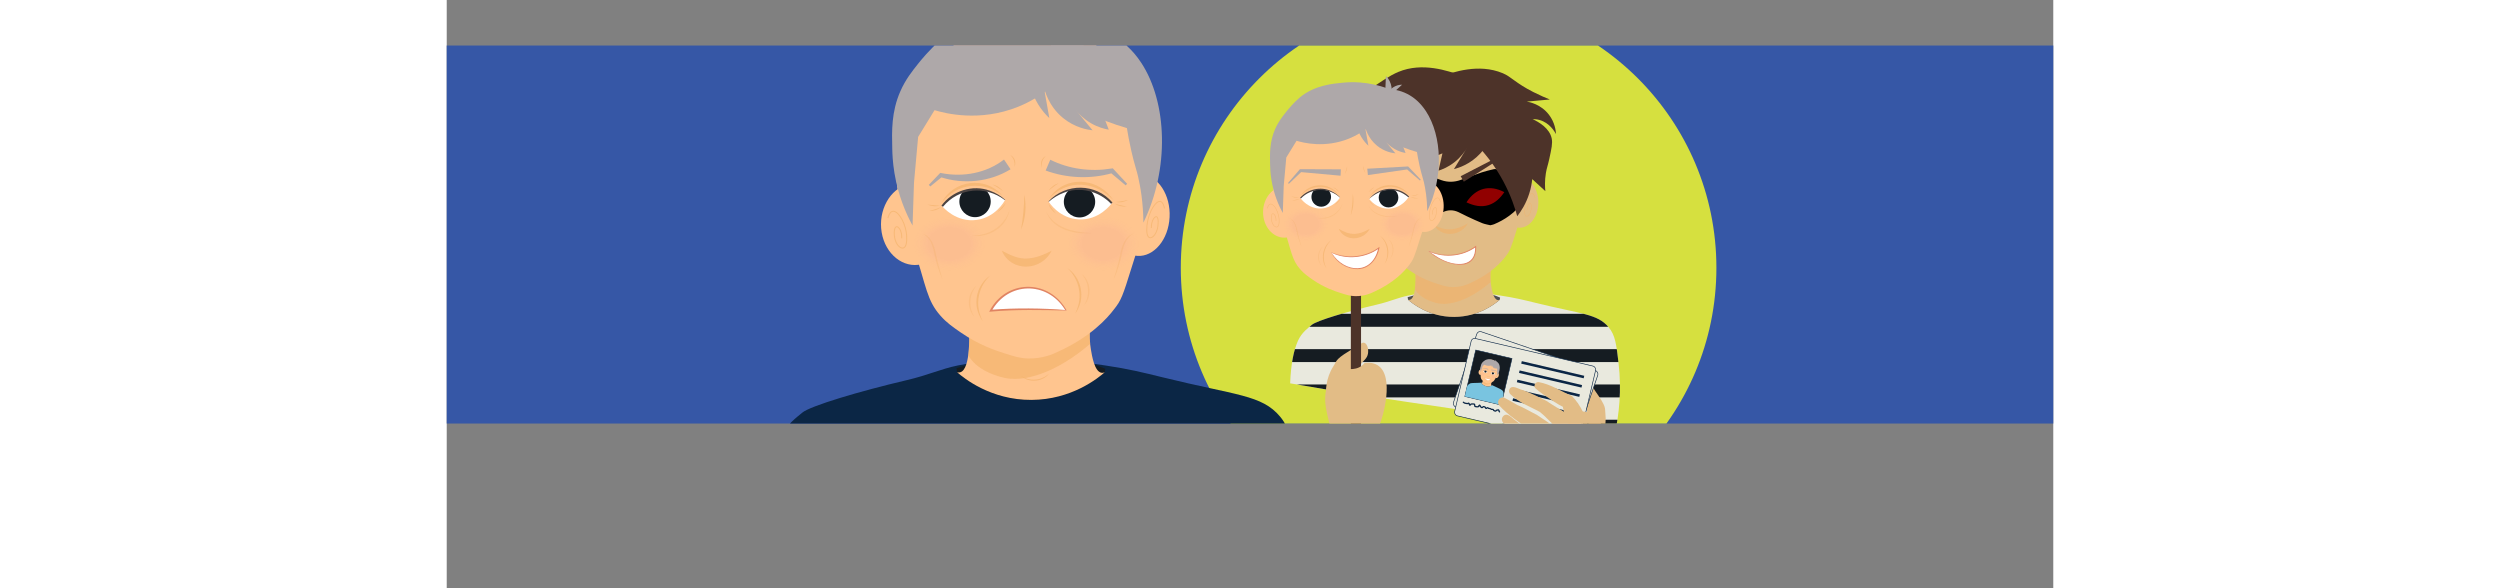 <?xml version="1.0" encoding="UTF-8"?>
<svg xmlns="http://www.w3.org/2000/svg" width="850" height="200" xmlns:xlink="http://www.w3.org/1999/xlink" viewBox="0 0 850 311.225">
  <rect x="0" y="0" width="850" height="311.225" fill="#808080" stroke="none"/>
  <defs>
    <style>
      .cls-1 {
        fill: #3657a6;
      }

      .cls-1, .cls-2, .cls-3, .cls-4, .cls-5, .cls-6, .cls-7, .cls-8, .cls-9, .cls-10, .cls-11, .cls-12, .cls-13, .cls-14, .cls-15, .cls-16, .cls-17, .cls-18, .cls-19, .cls-20, .cls-21, .cls-22, .cls-23, .cls-24, .cls-25 {
        stroke-width: 0px;
      }

      .cls-2, .cls-26 {
        fill: #151c22;
      }

      .cls-27 {
        stroke-width: .325px;
      }

      .cls-27, .cls-28, .cls-29, .cls-30, .cls-31, .cls-32, .cls-26, .cls-33, .cls-34, .cls-35, .cls-36, .cls-37, .cls-38 {
        stroke-miterlimit: 10;
      }

      .cls-27, .cls-26, .cls-37, .cls-39 {
        stroke: #0b2645;
      }

      .cls-27, .cls-19 {
        fill: #e9e9de;
      }

      .cls-40 {
        clip-path: url(#clippath);
      }

      .cls-28 {
        stroke-width: .034px;
      }

      .cls-28, .cls-3, .cls-29, .cls-30, .cls-31, .cls-32, .cls-33, .cls-34, .cls-35, .cls-36, .cls-37, .cls-38, .cls-39 {
        fill: none;
      }

      .cls-28, .cls-30, .cls-31, .cls-32, .cls-33, .cls-34, .cls-35, .cls-13, .cls-14, .cls-15, .cls-16, .cls-17, .cls-36, .cls-20, .cls-21, .cls-38, .cls-41, .cls-42 {
        mix-blend-mode: multiply;
      }

      .cls-28, .cls-30, .cls-31, .cls-32, .cls-33, .cls-34, .cls-35, .cls-20, .cls-38, .cls-42 {
        opacity: .6;
      }

      .cls-28, .cls-30, .cls-31, .cls-32, .cls-33, .cls-34, .cls-35, .cls-38 {
        stroke: #f1b068;
      }

      .cls-29 {
        stroke: #4d3329;
        stroke-width: 5.4px;
      }

      .cls-30 {
        stroke-width: .516px;
      }

      .cls-31 {
        stroke-width: .297px;
      }

      .cls-32 {
        stroke-width: .295px;
      }

      .cls-4 {
        fill: #79c4e0;
      }

      .cls-5 {
        fill: #e2bc86;
      }

      .cls-6 {
        fill: #d6e03f;
      }

      .cls-43 {
        clip-path: url(#clippath-1);
      }

      .cls-44 {
        clip-path: url(#clippath-4);
      }

      .cls-45 {
        clip-path: url(#clippath-3);
      }

      .cls-46 {
        clip-path: url(#clippath-2);
      }

      .cls-47 {
        clip-path: url(#clippath-7);
      }

      .cls-48 {
        clip-path: url(#clippath-6);
      }

      .cls-49 {
        clip-path: url(#clippath-5);
      }

      .cls-26 {
        stroke-width: .288px;
      }

      .cls-7 {
        fill: #000;
      }

      .cls-33 {
        stroke-width: .278px;
      }

      .cls-8 {
        fill: #ffc58f;
      }

      .cls-9 {
        fill: #505050;
      }

      .cls-34 {
        stroke-width: .546px;
      }

      .cls-35 {
        stroke-width: .28px;
      }

      .cls-10 {
        fill: #4b4342;
      }

      .cls-11 {
        fill: #aea8a9;
      }

      .cls-12 {
        fill: #910000;
      }

      .cls-13 {
        fill: url(#radial-gradient-3);
      }

      .cls-13, .cls-14, .cls-15, .cls-16, .cls-17, .cls-21 {
        opacity: .1;
      }

      .cls-14 {
        fill: url(#radial-gradient-5);
      }

      .cls-15 {
        fill: url(#radial-gradient-6);
      }

      .cls-16 {
        fill: url(#radial-gradient-4);
      }

      .cls-17 {
        fill: url(#radial-gradient-2);
      }

      .cls-36 {
        stroke: #151c22;
        stroke-width: 6.863px;
      }

      .cls-18 {
        fill: #e08362;
      }

      .cls-20, .cls-25 {
        fill: #f1b068;
      }

      .cls-21 {
        fill: url(#radial-gradient);
      }

      .cls-37 {
        stroke-width: 1.37px;
      }

      .cls-22 {
        fill: #0b2645;
      }

      .cls-38 {
        stroke-width: .032px;
      }

      .cls-50 {
        isolation: isolate;
      }

      .cls-23 {
        fill: #4d3329;
      }

      .cls-41 {
        opacity: .3;
      }

      .cls-24 {
        fill: #fff;
      }

      .cls-39 {
        stroke-linecap: round;
        stroke-linejoin: round;
        stroke-width: .685px;
      }
    </style>
    <clipPath id="clippath">
      <rect class="cls-3" y="24.086" width="850" height="200"/>
    </clipPath>
    <clipPath id="clippath-1">
      <path class="cls-3" d="M508.765,156.368c19.855-4.124,36.442-1.811,48.668,0,7.47,1.107,12.299,2.296,18.781,3.892,24.342,5.995,32.547,5.736,38.551,12.889,3.517,4.19,4.096,9.184,5.254,19.171,1.656,14.277.257,26.985-2.022,37.259-50.256-8.922-121.493-17.843-171.749-26.765.4-10.613,1.991-17.713,4.117-22.477,2.039-4.568,5.551-6.919,7.333-8.459,2.542-2.197,18.918-7.078,34.178-10.655,7.425-1.741,11.189-3.671,16.889-4.855Z"/>
    </clipPath>
    <clipPath id="clippath-2">
      <path class="cls-3" d="M554.698,197.741c-.032.033-.569.574-1.327.412-.701-.149-.983-.771-1.009-.831.095-.067.576-.39,1.23-.284.687.112,1.046.614,1.106.702Z"/>
    </clipPath>
    <clipPath id="clippath-3">
      <path class="cls-3" d="M548.353,196.329c.017.042.307.748,1.069.888.705.13,1.203-.336,1.25-.382-.062-.098-.383-.581-1.028-.732-.678-.159-1.201.168-1.291.226Z"/>
    </clipPath>
    <radialGradient id="radial-gradient" cx="1291.216" cy="-77.431" fx="1291.216" fy="-77.431" r="1.774" gradientTransform="translate(503.955 -902.268) rotate(90) scale(.853 .645)" gradientUnits="userSpaceOnUse">
      <stop offset=".538" stop-color="#e984a2"/>
      <stop offset=".593" stop-color="rgba(233, 132, 162, .887)" stop-opacity=".887"/>
      <stop offset=".711" stop-color="rgba(233, 132, 162, .597)" stop-opacity=".597"/>
      <stop offset=".882" stop-color="rgba(233, 132, 162, .136)" stop-opacity=".136"/>
      <stop offset=".931" stop-color="#e984a2" stop-opacity="0"/>
    </radialGradient>
    <radialGradient id="radial-gradient-2" cx="1284.439" fx="1284.439" gradientTransform="translate(498.327 -897.807) rotate(90) scale(.853 .645)" xlink:href="#radial-gradient"/>
    <clipPath id="clippath-4">
      <path class="cls-3" d="M508.979,104.185c-.205.346-3.73,6.067-10.55,6.206-6.31.129-9.98-4.631-10.328-5.098.68-.763,4.153-4.505,9.977-4.905,6.119-.421,10.203,3.164,10.902,3.798Z"/>
    </clipPath>
    <clipPath id="clippath-5">
      <path class="cls-3" d="M451.727,104.838c.228.331,4.137,5.796,10.951,5.467,6.304-.305,9.639-5.305,9.954-5.795-.731-.715-4.453-4.209-10.29-4.209-6.133-0-9.962,3.857-10.615,4.537Z"/>
    </clipPath>
    <radialGradient id="radial-gradient-3" cx="386.441" cy="118.72" fx="386.441" fy="118.72" r="15.624" gradientTransform="translate(175.819 42.089) scale(.853 .645)" xlink:href="#radial-gradient"/>
    <radialGradient id="radial-gradient-4" cx="326.752" cy="118.72" fx="326.752" fy="118.72" r="15.624" gradientTransform="translate(175.819 42.089) scale(.853 .645)" xlink:href="#radial-gradient"/>
    <clipPath id="clippath-6">
      <path class="cls-3" d="M351.868,107.513c-.37.525-6.706,9.196-17.59,8.56-10.069-.589-15.318-8.634-15.813-9.423,1.179-1.131,7.184-6.654,16.512-6.56,9.801.099,15.858,6.325,16.891,7.423Z"/>
    </clipPath>
    <clipPath id="clippath-7">
      <path class="cls-3" d="M262.152,109.103c.407.497,7.357,8.684,18.166,7.258,10-1.32,14.65-9.726,15.086-10.548-1.258-1.042-7.649-6.114-16.946-5.341-9.768.812-15.356,7.462-16.306,8.632Z"/>
    </clipPath>
    <radialGradient id="radial-gradient-5" cx="201.079" cy="128.993" fx="201.079" fy="128.993" r="24.971" gradientTransform="translate(175.819 45.731) scale(.853 .645)" xlink:href="#radial-gradient"/>
    <radialGradient id="radial-gradient-6" cx="105.685" cy="128.993" fx="105.685" fy="128.993" r="24.971" gradientTransform="translate(175.819 45.731) scale(.853 .645)" xlink:href="#radial-gradient"/>
  </defs>
  <g class="cls-50">
    <g id="Layer_2" data-name="Layer 2">
      <g id="Layer_1-2" data-name="Layer 1">
        <g>
          <rect class="cls-1" y="24.086" width="850" height="200"/>
          <g class="cls-40">
            <g>
              <g>
                <circle class="cls-6" cx="530.074" cy="141.69" r="141.69"/>
                <g>
                  <path class="cls-19" d="M508.765,156.368c19.855-4.124,36.442-1.811,48.668,0,7.47,1.107,12.299,2.296,18.781,3.892,24.342,5.995,32.547,5.736,38.551,12.889,3.517,4.19,4.096,9.184,5.254,19.171,1.656,14.277.257,26.985-2.022,37.259-50.256-8.922-121.493-17.843-171.749-26.765.4-10.613,1.991-17.713,4.117-22.477,2.039-4.568,5.551-6.919,7.333-8.459,2.542-2.197,18.918-7.078,34.178-10.655,7.425-1.741,11.189-3.671,16.889-4.855Z"/>
                  <g class="cls-43">
                    <path class="cls-36" d="M442.041,188.145h183.335"/>
                    <path class="cls-36" d="M442.041,169.46h183.335"/>
                    <path class="cls-36" d="M442.041,225.516h183.335"/>
                    <path class="cls-36" d="M442.041,206.831h183.335"/>
                  </g>
                  <path class="cls-9" d="M508.404,157.22c2.832-.875,5.346-1.492,7.418-1.935,7.3-1.561,20.646-4.333,35.379-.031,2.583.754,4.677,1.57,6.123,2.183-.06.385-.12.77-.181,1.155-2.179,1.895-10.875,9.01-24.061,9.082-13.438.073-22.321-7.22-24.462-9.082-.072-.457-.144-.915-.217-1.372Z"/>
                  <path class="cls-5" d="M496.923,123.074c-5.982,1.458-11.9-3.273-13.11-10.479-1.21-7.207,2.717-14.336,8.698-15.794,1.47,8.758,2.941,17.515,4.411,26.273Z"/>
                  <path class="cls-5" d="M566.376,120.379c5.402.938,10.419-4.29,11.114-11.583.695-7.292-3.178-14.065-8.58-15.003-.845,8.862-1.689,17.724-2.534,26.586Z"/>
                  <path class="cls-33" d="M575.796,104.623c-.168-.745-.52-1.892-1.206-2.195-1.474-.653-3.656,2.962-4.223,6.65-.22,1.43-.391,4.14.427,5.037.809.887,2.261-.349,2.809-2.472.404-1.564.378-3.851-.252-4.199-.386-.213-.977.313-1.347,1.311-.43,1.158-.332,2.329-.321,2.445"/>
                  <path class="cls-32" d="M485.86,107.906c.198-.742.607-1.881,1.379-2.17,1.66-.622,4.058,3.038,4.646,6.737.228,1.435.386,4.147-.543,5.028-.917.87-2.528-.396-3.115-2.53-.432-1.573-.375-3.858.336-4.193.436-.205,1.09.334,1.492,1.339.466,1.167.342,2.336.329,2.451"/>
                  <path class="cls-5" d="M512.504,143.075c.107,1.876.756,14.544-2.888,15.525-.287.077-.616.086-.994-.008,2.141,1.862,11.023,9.154,24.462,9.082,13.187-.071,21.882-7.186,24.062-9.082-.268.113-.662.229-1.1.152-2.254-.395-3.086-5.425-3.466-7.726-.311-1.883-.579-4.656-.217-8.087-13.286.048-26.572.096-39.858.144Z"/>
                  <path class="cls-20" d="M522.898,160.122c7.627,2.344,18.844-1.751,29.446-10.878-.175-1.704-.244-3.834.018-6.312-13.286.048-26.572.096-39.858.144.063,1.105.314,5.957-.236,9.957,2.814,4.679,8.121,6.318,10.631,7.089Z"/>
                  <path class="cls-5" d="M572.885,81.62c-3.235-17.83-18.165-41.187-41.447-41.447-23.244-.26-39.175,22.677-42.169,39.281-.828,4.593-1.497,14.739,1.518,25.798.992,3.638,1.033,2.409,3.495,10.001,4.272,13.174,4.351,17.504,8.906,22.625,2.045,2.3,4.014,3.658,6.595,5.44,6.065,4.186,11.514,5.957,14.441,6.884,3.401,1.077,5.141,1.63,7.75,1.685,4.556.096,8.031-1.344,9.772-2.214,10.582-4.821,15.984-10.651,18.678-14.249.301-.402.764-.961,1.277-1.808,1.739-2.873,2.657-6.663,6.714-19.372,1.157-3.626,2.116-6.555,2.705-8.343,1.744-5.489,3.597-14.178,1.765-24.278Z"/>
                  <g class="cls-42">
                    <path class="cls-25" d="M540.301,118.092c-3.508,6.79-13.758,7.88-17.847,1.072,6.477,3.291,11.764,2.729,17.847-1.072h0Z"/>
                  </g>
                  <rect class="cls-12" x="499.867" y="96.801" width="23.957" height="13.269"/>
                  <rect class="cls-12" x="537.558" y="96.801" width="23.957" height="13.269"/>
                  <g>
                    <path class="cls-24" d="M519.446,132.828c2.355,1.03,8.708,3.421,16.358,1.566,3.853-.934,6.746-2.633,8.601-3.959.131,4.688-1.613,6.688-2.299,7.353-3.98,3.851-13.617,2.667-22.66-4.959Z"/>
                    <path class="cls-18" d="M519.321,132.752c.241.001.692.137.939.253,7.82,3.145,17.171,2.271,23.993-2.784 0.0 0.0.406-.293.406-.293.835,16.065-18.243,10.096-25.337,2.825h0ZM519.555,132.894c2.203,1.465,4.421,3.162,6.808,4.315,7.413,3.781,18.295,4.377,17.779-6.768 0.0 0.0.416.207.416.207-6.972,5.089-16.505,5.996-24.41,2.634-.309-.106-.363-.163-.592-.388h0Z"/>
                  </g>
                  <g id="_9VrKlJ" data-name="9VrKlJ">
                    <path class="cls-7" d="M552.133,119.176c-1.383-.35-2.882-.56-4.258-1.112-2.683-1.076-5.306-2.321-7.936-3.539-1.611-.746-3.168-1.621-4.784-2.353-2.639-1.196-5.325-1.207-7.956.006-2.02.931-3.998,1.967-5.975,2.998-3.191,1.665-6.45,3.138-9.991,3.721-.899.148-1.941.154-2.768-.183-4.886-1.987-9.364-4.718-12.967-8.79-1.223-1.382-2.169-3.035-3.239-4.567-.303-.434-.235-.823.037-1.28,2.863-4.807,6.663-8.677,10.897-12.112.746-.605,1.535-1.152,2.298-1.735.966-.738,2.023-.899,3.182-.664,4.427.9,8.668,2.442,12.888,4.067,1.56.6,3.141,1.141,4.718,1.691,3.423,1.193,6.837,1.085,10.231-.134,3.709-1.332,7.395-2.739,11.126-3.996,2.003-.675,4.078-1.117,6.127-1.634,1.091-.276,2.106-.056,3.044.624,5.052,3.662,9.508,7.953,12.951,13.353.572.898.559,1.557.033,2.45-1.96,3.331-4.601,5.936-7.618,8.156-2.513,1.848-5.221,3.323-8.065,4.513-.589.247-1.24.331-1.973.518ZM539.514,107.048c3.863,1.785,7.757,2.741,11.801,1.423,3.547-1.156,6.126-3.679,8.245-6.817-7.784-4.053-15.045-2.277-20.046,5.394ZM502.61,102.08c2.581,3.307,5.528,5.942,9.629,6.705,3.761.7,7.253-.356,10.635-2.16-5.305-7.446-12.555-8.914-20.263-4.545Z"/>
                  </g>
                  <path class="cls-23" d="M536.693,39.931c-6.941-2.444-20.478-7.209-33.215-1.877-4.662,1.951-9.698,5.457-16.174,9.965-3.579,2.491-6.444,4.685-8.376,6.21,3.947-.385,7.895-.77,11.842-1.155-2.779,1.467-7.179,4.272-10.975,9.242-2.211,2.895-3.597,5.711-4.477,7.943,4.766-2.936,9.531-5.873,14.297-8.809-2.052,1.342-8.78,6.105-11.698,15.308-2.33,7.347-.99,13.611-.289,16.174,2.118-3.851,4.236-7.702,6.354-11.553-1.117,1.937-2.679,5.2-3.322,9.531-.6,4.042-.159,7.404.289,9.531,2.311-2.118,4.621-4.236,6.932-6.354.225,2.203.684,4.811,1.589,7.654,1.711,5.374,4.312,9.376,6.354,11.986,2.114-7.788,8.452-26.944,26.717-42.747,13.628-11.791,27.777-16.42,35.526-18.341-8.273-7.376-16.362-10.944-21.373-12.708Z"/>
                  <path class="cls-23" d="M525.517,40.609c6.941-2.444,20.478-7.209,33.215-1.877,4.543,1.902,6.728,5.179,16.174,9.965,3.617,1.832,6.687,3.13,8.721,3.943-4.062.371-8.125.741-12.187,1.112,1.419.233,7.497,1.393,11.753,6.975,3.159,4.143,3.612,8.489,3.699,10.21-.735-1.373-3.433-6.008-8.753-7.466-1.318-.361-2.549-.459-3.61-.433,3.378,1.559,9.014,4.851,10.109,10.253.51,2.515-.093,5.287-1.3,10.831-.806,3.704-1.314,4.573-1.789,7.466-.656,3.993-.51,7.342-.289,9.531-2.311-2.118-4.621-4.236-6.932-6.354-.225,2.203-.684,4.811-1.589,7.654-1.711,5.374-4.312,9.376-6.354,11.986-2.114-7.788-8.452-26.944-26.717-42.747-13.628-11.791-27.777-16.42-35.526-18.341,8.273-7.376,16.362-10.944,21.373-12.708Z"/>
                  <path class="cls-23" d="M560.564,42.415c1.458.95.834,2.971,1.848,6.757,1.377,5.14,3.693,5.758,4.738,9.706.6,2.266.785,5.646-1.259,10.351-1.616-3.622-3.232-7.244-4.848-10.866.098,3.141-.166,8.352-2.61,14.109-1.424,3.353-3.187,5.949-4.692,7.817.197-5.594.395-11.188.592-16.783-.152,2.447-.968,10.65-7.526,17.735-5.236,5.656-11.343,7.588-13.918,8.245,2.301-3.745,4.602-7.489,6.903-11.234-1.132,1.928-3.197,4.899-6.644,7.598-3.218,2.519-6.357,3.797-8.429,4.459.699-3.056,1.399-6.111,2.098-9.167-2.026.893-4.521,1.784-7.439,2.402-5.517,1.169-10.282.885-13.561.4-2.388-22.201,9.02-40.533,23.957-44.352,10.59-2.707,20.264,2.569,23.711,4.686,2.272-1.463,5.32-3.012,7.08-1.865Z"/>
                  <polygon class="cls-23" points="536.463 93.228 555.232 83.546 555.573 83.37 555.863 83.489 564.453 87 564.249 87.579 555.357 84.926 555.988 84.869 538.128 96.139 536.463 93.228 536.463 93.228"/>
                  <polygon class="cls-23" points="521.18 96.139 503.32 84.869 503.951 84.926 495.059 87.579 494.855 87 503.445 83.489 503.735 83.37 504.076 83.546 522.845 93.228 521.18 96.139 521.18 96.139"/>
                </g>
                <path class="cls-5" d="M466.581,209.621c-2.367-1.319-1.349-9.852,2.509-15.801,2.084-3.214.636-3.792,12.228-10.34,1.714-.968,2.904-2.538,4.171-2.117,1.577.525,2.347,3.453,1.913,5.805-.458,2.481-2.087,3.406-4.482,6.18-3.321,3.846-2.632,4.896-5.407,8.506-2.978,3.873-8.666,9.03-10.931,7.768Z"/>
                <line class="cls-29" x1="481.052" y1="112.695" x2="481.052" y2="227.177"/>
                <path class="cls-5" d="M492.462,193.193c-1.215-.744-3.325-1.587-6.84-1.147-.457.578-.937,1.033-1.402,1.395-3.901,3.035-9.378,1.532-10.609,1.164-2.599,3.078-5.198,6.156-7.798,9.234-.746,2.718-.962,4.966-1.026,6.464-.163,3.797.575,6.909,2.052,13.133.558,2.352.845,3.539,1.247,4.08,2.071,2.788,6.267,2.934,12.694,3.374,2.964.203,5.458.123,7.251,0,1.161-.688,2.679-1.797,3.997-3.535 0-0.0.855-1.128,1.488-2.483,1.612-3.452,8.302-25.951-1.053-31.678Z"/>
                <g>
                  <path class="cls-5" d="M609.228,232.587c2.26-.312,4.574-7.539,3.816-13.581-.41-3.264.891-3.27-5.48-12.263-.942-1.33-1.271-2.979-2.378-3.042-1.378-.079-3.016,2.045-3.538,4.086-.551,2.153.343,3.42,1.146,6.427,1.114,4.17.215,4.799,1.003,8.604.845,4.082,3.27,10.067,5.431,9.768Z"/>
                  <g>
                    <rect class="cls-27" x="537.016" y="184.701" width="67.622" height="42.027" rx="1.852" ry="1.852" transform="translate(96.81 -173.059) rotate(18.809)"/>
                    <rect class="cls-27" x="536.75" y="185.836" width="67.622" height="42.027" rx="1.852" ry="1.852" transform="translate(62.31 -124.824) rotate(13.2)"/>
                    <rect class="cls-26" x="541.28" y="187.109" width="19.725" height="25.243" transform="translate(60.171 -120.578) rotate(13.2)"/>
                    <line class="cls-37" x1="568.644" y1="191.735" x2="601.692" y2="199.486"/>
                    <line class="cls-37" x1="567.492" y1="196.648" x2="600.539" y2="204.399"/>
                    <line class="cls-37" x1="566.34" y1="201.56" x2="599.387" y2="209.311"/>
                    <line class="cls-37" x1="565.187" y1="206.473" x2="598.235" y2="214.224"/>
                    <line class="cls-37" x1="564.035" y1="211.385" x2="597.083" y2="219.136"/>
                    <path class="cls-39" d="M537.886,212.83c.355.083.295.341.65.425q.355.083.711.166c.356.083.37.021.726.105.356.084.444-.292.8-.209.357.084.145.984.502,1.068.356.083.549-.74.905-.657.356.083.397-.091.752-.008.356.083.374.009.729.092.353.083.099,1.165.453,1.248.354.083.357.07.71.153.355.083.389-.062.743.021.356.084.598-.947.954-.863.357.084.183.828.54.912.356.083.304.305.66.388.355.083.527-.646.882-.563.356.084.339.155.695.238.358.084.222.662.58.746.357.084.486-.468.843-.384.357.084.306.299.663.383.358.084.372.025.73.109.357.084.306.301.664.385.357.084.39-.055.747.029.357.084.243.567.6.651.358.084.338.17.697.254.359.084.531-.651.89-.567.36.084.419-.166.779-.082.36.084.155.957.515,1.041"/>
                    <g>
                      <path class="cls-4" d="M547.56,202.46c2.318.059,4.104.75,5.417,1.271.803.318,1.309.577,1.989.924,2.553,1.303,3.473,1.488,3.955,2.441.122.241.271.635.084,2.271-.138,1.208-.436,2.903-1.144,4.904-.066-.015-9.685-2.272-9.751-2.287-.062-.014-9.391-2.203-9.453-2.217.35-1.582.592-2.776.745-3.551.218-1.105.361-1.899,1.03-2.612.083-.089.446-.441,1.037-.75.34-.178,2.291-.294,4.083-.294.872 0,1.341-.116,2.007-.099Z"/>
                      <path class="cls-2" d="M547.498,202.545c.338-.023.634-.027.876-.022.853.017,2.411.057,3.939.92.268.151.48.297.625.403-.017.041-.034.083-.05.124-.292.154-1.446.719-2.915.383-1.498-.343-2.296-1.386-2.486-1.65.004-.053.008-.106.012-.158Z"/>
                      <path class="cls-8" d="M547.112,198.445c-.704.006-1.239-.675-1.186-1.509.053-.834.677-1.525,1.381-1.531-.065,1.013-.13,2.027-.195,3.04Z"/>
                      <path class="cls-8" d="M554.973,199.951c.569.263,1.278-.166,1.57-.951.292-.785.064-1.647-.505-1.911-.355.954-.71,1.908-1.065,2.862Z"/>
                      <path class="cls-38" d="M556.479,198.489c.003-.087-.002-.224-.068-.278-.144-.116-.491.219-.663.61-.067.151-.165.446-.102.569.063.122.26.028.383-.19.091-.161.156-.414.096-.471-.036-.035-.117.006-.188.105-.082.115-.105.247-.108.261"/>
                      <path class="cls-28" d="M546.276,196.467c.041-.077.117-.194.21-.206.201-.026.372.444.341.871-.012.166-.065.472-.192.545-.125.073-.271-.11-.281-.363-.007-.186.059-.439.147-.458.054-.011.113.066.131.188.021.142-.023.269-.027.281"/>
                      <path class="cls-8" d="M548.324,201.078c-.037.212-.296,1.639-.727,1.653-.034.001-.071-.007-.11-.027.19.263.988,1.307,2.486,1.65,1.47.336,2.623-.229,2.916-.383-.033.006-.08.008-.126-.012-.241-.103-.202-.684-.184-.951.015-.218.057-.533.187-.906-1.48-.342-2.96-.683-4.441-1.025Z"/>
                      <path class="cls-20" d="M549.036,203.247c.788.46,2.143.297,3.562-.442.025-.194.073-.433.167-.702-1.48-.342-2.96-.683-4.441-1.025-.022.125-.121.671-.286,1.102.191.594.739.915.998,1.067Z"/>
                      <path class="cls-8" d="M556.593,196.055c.105-2.069-.947-5.059-3.532-5.696-2.581-.636-4.953,1.501-5.72,3.272-.212.49-.551,1.602-.505,2.911.015.431.052.295.128,1.204.132,1.578.027,2.062.401,2.751.168.309.351.512.592.778.566.624,1.126.964,1.428,1.143.35.209.53.316.819.39.505.13.929.06,1.146.009,1.304-.26,2.057-.768,2.451-1.098.044-.037.11-.087.189-.168.269-.274.47-.672,1.253-1.981.224-.373.407-.674.519-.858.337-.565.771-1.484.83-2.656Z"/>
                      <g class="cls-42">
                        <path class="cls-25" d="M551.989,199.066c-.505.624-1.68.412-1.826-.429.528.564,1.105.672,1.826.429h0Z"/>
                      </g>
                      <g class="cls-42">
                        <path class="cls-25" d="M552.385,197.222c.655-.789,2.005-.493,2.393.417-.519-.812-1.645-1.083-2.393-.417h0Z"/>
                      </g>
                      <g class="cls-42">
                        <path class="cls-25" d="M548.373,196.201c.648-.671,1.905-.429,2.252.439-.478-.774-1.519-.984-2.252-.439h0Z"/>
                      </g>
                      <g class="cls-42">
                        <path class="cls-25" d="M550.665,196.943c-.124.102-.257.206-.418.241.148-.07.274-.163.418-.241,0,0-.145.078,0,0Z"/>
                      </g>
                      <g class="cls-42">
                        <path class="cls-25" d="M552.566,197.814c-.089-.126-.2-.25-.219-.411.053.149.156.266.219.411,0,0-.064-.145,0,0Z"/>
                      </g>
                      <g class="cls-41">
                        <path class="cls-25" d="M553.816,198.742c-.66-.052-1.439-.344-1.603-1.06.208.679.958.961,1.603,1.06h0Z"/>
                      </g>
                      <g class="cls-41">
                        <path class="cls-25" d="M550.718,197.238c-.31.584-1.073.753-1.652.49.584.205,1.307.054,1.652-.49h0Z"/>
                      </g>
                      <g class="cls-42">
                        <path class="cls-25" d="M552.42,196.915c.127-.087.253-.197.415-.213-.149.051-.268.152-.415.213,0,0,.146-.062,0,0Z"/>
                      </g>
                      <g class="cls-42">
                        <path class="cls-25" d="M550.705,196.495c-.112-.113-.183-.251-.302-.356.142.077.217.227.302.356,0,0-.084-.129,0,0Z"/>
                      </g>
                      <g class="cls-42">
                        <path class="cls-25" d="M551.276,195.522c.069-.143.175-.257.233-.404-.025.16-.14.281-.233.404,0,0,.093-.123,0,0Z"/>
                      </g>
                      <g class="cls-42">
                        <path class="cls-25" d="M552.492,195.764c-.029-.151-.078-.311-.029-.465-.013.157.031.307.029.465,0,0,.002-.159,0,0Z"/>
                      </g>
                      <g class="cls-42">
                        <path class="cls-25" d="M555.327,197.714c-.153.021-.315.061-.466.004.156.022.308-.014.466-.004,0,0-.158-.011,0,0Z"/>
                      </g>
                      <g class="cls-42">
                        <path class="cls-25" d="M555.24,197.952c-.149-.041-.314-.067-.431-.179.135.081.289.107.431.179,0,0-.142-.072,0,0Z"/>
                      </g>
                      <g class="cls-42">
                        <path class="cls-25" d="M547.84,196.095c.151.051.277.142.43.182-.162-.005-.296-.104-.43-.182,0,0,.133.077,0,0Z"/>
                      </g>
                      <g class="cls-42">
                        <path class="cls-25" d="M547.83,196.349c.158-.012.31.022.466-.001-.151.059-.313.02-.466.001,0,0,.153.019,0,0Z"/>
                      </g>
                      <g>
                        <path class="cls-24" d="M549.408,199.931c.235.176.88.608,1.78.601.453-.003.82-.117,1.061-.216-.034.08-.348.785-1.025.925-.708.146-1.547-.379-1.815-1.31Z"/>
                        <path class="cls-18" d="M549.398,199.917c.846.607,1.953.784,2.907.343-.576,1.59-2.569,1.169-2.907-.343h0ZM549.418,199.945c.256.872,1.338,1.688,2.211,1.092.262-.178.46-.445.593-.732-0,0,.038.039.038.039-.919.389-2.075.232-2.842-.398h0Z"/>
                      </g>
                      <polygon class="cls-11" points="552.661 195.523 555.038 195.944 555.082 195.951 555.1 195.982 555.637 196.897 555.579 196.935 554.954 196.078 555.015 196.116 552.61 195.903 552.661 195.523 552.661 195.523"/>
                      <path class="cls-11" d="M551.002,195.566l-2.291-.762.071-.011-.914.538-.038-.059.857-.625c.03-.027.036-.02.072-.011-0-0,2.349.561,2.349.561l-.105.369h0Z"/>
                      <path class="cls-24" d="M554.698,197.741c-.032.033-.569.574-1.327.412-.701-.149-.983-.771-1.009-.831.095-.067.576-.39,1.23-.284.687.112,1.046.614,1.106.702Z"/>
                      <path class="cls-24" d="M548.353,196.329c.017.042.307.748,1.069.888.705.13,1.203-.336,1.25-.382-.062-.098-.383-.581-1.028-.732-.678-.159-1.201.168-1.291.226Z"/>
                      <g class="cls-46">
                        <circle class="cls-2" cx="553.507" cy="197.505" r=".589"/>
                      </g>
                      <g class="cls-45">
                        <circle class="cls-2" cx="549.582" cy="196.54" r=".589"/>
                      </g>
                      <path class="cls-10" d="M552.357,197.316c.728-.577,1.879-.395,2.366.408 0-0-.052.034-.052.034-.497-.783-1.584-.91-2.315-.442h0Z"/>
                      <path class="cls-10" d="M550.666,196.838c-.481-.758-1.554-.996-2.295-.484 0-0-.035-.051-.035-.051.739-.557,1.948-.276,2.33.535h0Z"/>
                      <g class="cls-42">
                        <path class="cls-25" d="M551.468,196.781c-.071.438-.177.88-.421,1.253.168-.348.307-.878.421-1.253h0Z"/>
                      </g>
                      <g class="cls-42">
                        <path class="cls-25" d="M552.472,199.604c.447.493.382,1.304-.116,1.738.437-.466.499-1.22.116-1.738h0Z"/>
                      </g>
                      <g class="cls-42">
                        <path class="cls-25" d="M550.847,203.537c-.324.251-.818.173-1.06-.153.266.29.725.363,1.06.153h0Z"/>
                      </g>
                      <g class="cls-42">
                        <path class="cls-25" d="M549.587,199.208c-.573.294-.853.996-.669,1.608-.253-.61.049-1.365.669-1.608h0Z"/>
                      </g>
                      <g class="cls-41">
                        <path class="cls-25" d="M549.008,199.456c-.368.241-.512.732-.353,1.138-.216-.399-.057-.936.353-1.138h0Z"/>
                      </g>
                      <g class="cls-41">
                        <path class="cls-25" d="M552.941,199.934c.278.363.182.916-.19,1.177.323-.294.412-.797.19-1.177h0Z"/>
                      </g>
                      <path class="cls-11" d="M555.587,198.826c.164-.737.199-1.336.2-1.752 0-.2-.03-.5-.028-.969.002-.372.02-.677.035-.879-.457-.257-.994-.605-1.55-1.074-.579-.487-1.027-.977-1.365-1.398.406-.572.812-1.145,1.217-1.717.332-0,1.19.043,1.919.652.337.282.648.685.86,1.26.626,1.697.12,4.152-1.289,5.876Z"/>
                      <path class="cls-11" d="M555.286,191.347c-.167.259-1.232,1.849-3.289,2.165-1.54.236-2.722-.381-3.088-.592-.276.279-.553.558-.829.837l-.543,1.635c-.141.521-.282,1.041-.423,1.562-.136-.495-.269-1.213-.212-2.075.028-.42.092-.733.13-.917.134-.645.281-1.35.786-2.024.294-.392.608-.638.925-.887.069-.054.522-.407.958-.625,1.03-.514,2.13-.347,2.724-.267,1.409.189,2.398.837,2.861,1.189Z"/>
                      <ellipse class="cls-21" cx="553.935" cy="199.257" rx="1.233" ry="1.536" transform="translate(233.45 693.056) rotate(-76.8)"/>
                      <ellipse class="cls-17" cx="548.307" cy="197.937" rx="1.233" ry="1.536" transform="translate(230.392 686.558) rotate(-76.8)"/>
                      <g class="cls-41">
                        <path class="cls-25" d="M553.998,200.669c.379-.499.468-1.398,1.168-1.526-.6.108-.773,1.067-1.168,1.526h0Z"/>
                      </g>
                      <g class="cls-41">
                        <path class="cls-25" d="M547.752,199.204c-.151-.589.123-1.519-.368-1.886.571.426.25,1.27.368,1.886h0Z"/>
                      </g>
                      <path class="cls-11" d="M555.1,191.458c.043-.097.12-.303.099-.571-.02-.259-.121-.445-.177-.534-.038.142-.077.286-.117.43-.04.142-.079.282-.12.42l.315.256Z"/>
                      <path class="cls-11" d="M555.028,191.26c.064-.048.204-.14.403-.18.192-.039.342-.01.415.009-.098.054-.197.108-.297.164-.098.055-.194.109-.29.163l-.231-.157Z"/>
                      <path class="cls-11" d="M553.284,191.705c-.37-.028-.553.034-.675.137-.134.112-.235.306-.297.421-.043.08-.082.166-.117.264-.059.163-.095.411.024.772.143-.257.287-.513.43-.77-.028.231-.043.617.099,1.058.083.257.196.46.294.608.023-.414.045-.828.068-1.242-.005.182.001.792.438,1.358.349.452.787.635.972.701-.145-.292-.29-.583-.435-.875.071.15.203.383.44.605.221.207.444.322.592.385-.031-.23-.063-.46-.094-.69.144.079.322.162.533.227.399.123.753.134.998.12-.108-.333-.625-1.844-1.825-2.607-.034-.022-.66-.411-1.445-.471Z"/>
                    </g>
                  </g>
                  <path class="cls-5" d="M602.397,217.844c3.266.539,5.968,2.247,7.124,3.914,3.317,4.782,1.713,12.794-1.36,17.857-3.64,5.998-9.272,7.748-10.899,8.167-.212.055-.431.089-.629.127-4.718.906-8.48.547-9.549.427-4.406-.492-7.983-.891-9.663-3.284-1.667-2.375-1.791-5.144-1.791-5.144-.004-.106-.006-.188-.007-.243-.001-.03.047-5.538,4.57-11.223,4.149-5.215,9.727-7.643,12.439-8.631.407.076,1.451.221,2.608-.218,1.095-.415,1.691-1.125,1.921-1.436,1.034-.299,2.922-.696,5.235-.315Z"/>
                  <path class="cls-5" d="M601.69,227.19c2.159-1.83,2.131-2.589,1.818-3.21-.639-1.943-1.423-4.018-2.271-5.85-1.473-3.2-3.492-6.141-5.957-8.652-5.796-2.502-11.127-6.129-17.406-7.295-1.089-.228-2.181.529-2.333,1.681-.091.662.156,1.297.596,1.713,1.178,1.102,2.458,1.998,3.737,2.895,3.788,2.482,7.708,5.626,11.915,7.282 0-0-1.424-1.588-1.424-1.588.504,4.275,2.166,8.186,4.154,11.891 0-0,1.025,1.819,1.025,1.819.204,1.505,4.729.752,6.146-.686h0Z"/>
                  <path class="cls-5" d="M599.88,228.448c.523-1.466,1.258-3.128.22-4.056-2.416-2.15-4.969-4.11-7.733-5.783-3.531-2.154-7.157-4.194-10.574-6.536-4.025-1.985-8.399-4.301-12.635-5.738-2.155-.455-5.796-3.255-7.027-.048-.276.91.074,1.786.715,2.36,4.433,4.494,10.41,6.464,15.781,9.428-0.0 0-.423-.278-.423-.278l2.243,1.964c4.535,4.236,8.697,9.047,13.935,12.391.565.436,1.151.276,1.911-.09,1.198-.56,3.092-2.121,3.586-3.615h0Z"/>
                  <path class="cls-5" d="M594.438,235.477c.793-4.57-1.635-4.4-2.993-5.803-4.705-3.471-9.494-6.815-14.391-10-3.172-1.697-8.409-4.522-10.67-5.417-2.14-1.302-4.332-2.53-6.571-3.691-1.2-.622-2.677-.117-3.299,1.129-.501,1.005-.29,2.186.439,2.931,4.273,4.783,11.3,9.482,15.564,12.287,4.537,3.529,9.181,6.9,13.907,10.154,1.756.817,2.444,3.208,6.352.858.906-.545,1.487-1.466,1.662-2.448h0Z"/>
                  <path class="cls-5" d="M586.042,241.872c.892-2.261.67-3.065.187-3.534-3.05-3.656-7.463-5.677-11.097-8.631-2.252-1.676-7.556-5.531-9.692-7.224-1.932-1.253-4.338-4.737-6.617-2.151-1.952,2.663,1.585,4.563,2.952,6.409,1.616,1.718,3.859,4.387,5.439,6.198,2.649,3.236,6.14,5.506,8.315,9.19,1.188,1.785,2.567,3.319,4.443,4.277.542.412,1.497.3,4.268-2.192.756-.625,1.471-1.434,1.802-2.342h0Z"/>
                </g>
                <g>
                  <path class="cls-8" d="M445.334,125.479c-6.024,1.468-11.985-3.296-13.203-10.554-1.219-7.258,2.736-14.438,8.76-15.906,1.481,8.82,2.962,17.64,4.443,26.461Z"/>
                  <path class="cls-8" d="M515.786,122.585c5.409,1.112,10.622-3.995,11.548-11.315s-2.763-14.257-8.171-15.37c-1.126,8.895-2.251,17.79-3.376,26.684Z"/>
                  <path class="cls-35" d="M525.759,107.016c-.146-.755-.465-1.921-1.146-2.247-1.464-.703-3.773,2.868-4.457,6.563-.266,1.433-.523,4.155.273,5.084.786.918,2.287-.281,2.904-2.401.455-1.562.5-3.865-.123-4.235-.382-.227-.993.285-1.397,1.278-.468,1.152-.407,2.334-.399,2.451"/>
                  <path class="cls-31" d="M434.192,110.203c.199-.747.611-1.894,1.389-2.186,1.672-.627,4.087,3.06,4.679,6.785.23,1.445.388,4.177-.547,5.064-.924.876-2.546-.399-3.137-2.548-.435-1.584-.377-3.886.339-4.223.439-.207,1.098.336,1.503,1.349.47,1.175.345,2.352.331,2.468"/>
                  <path class="cls-8" d="M521.838,85.915c-3.258-17.957-18.295-41.481-41.743-41.743-23.409-.262-39.454,22.838-42.47,39.561-.834,4.625-1.508,14.844,1.529,25.982.999,3.664,1.041,2.426,3.52,10.072,4.303,13.268,4.382,17.629,8.969,22.786,2.06,2.316,4.043,3.684,6.642,5.478,6.108,4.216,11.596,6,14.544,6.933,3.425,1.084,5.178,1.641,7.805,1.697,4.588.097,8.088-1.353,9.842-2.23,10.658-4.855,16.099-10.727,18.811-14.35.303-.405.77-.968,1.286-1.821,1.751-2.893,2.676-6.71,6.762-19.511,1.166-3.652,2.131-6.602,2.724-8.403,1.756-5.528,3.623-14.28,1.777-24.451Z"/>
                  <g class="cls-42">
                    <path class="cls-25" d="M488.413,120.998c-3.508,6.558-13.257,7.015-16.521-0,5.934,3.772,10.553,3.532,16.521 0h0Z"/>
                  </g>
                  <g class="cls-42">
                    <path class="cls-25" d="M488.095,104.388c3.735-7.055,13.117-8.419,19.152-3.45.805.674,1.563,1.397,2.212,2.209-1.557-1.373-3.297-2.483-5.167-3.252-5.719-2.525-12.534-.551-16.196,4.494h0Z"/>
                  </g>
                  <g class="cls-42">
                    <path class="cls-25" d="M451.643,103.7c4.473-7.18,15.201-7.622,20.192-.766-1.413-1.328-3.057-2.347-4.787-3.082-5.334-2.3-11.636-.466-15.405,3.848h0Z"/>
                  </g>
                  <g class="cls-42">
                    <path class="cls-25" d="M472.788,105.455c-.646,1.302-1.833,2.256-3.1,2.912,1.048-.973,2.164-1.816,3.1-2.912h0Z"/>
                  </g>
                  <g class="cls-42">
                    <path class="cls-25" d="M490.846,109.102c-1.165-.724-2.264-1.76-2.71-3.087.795,1.134,1.753,2.078,2.71,3.087h0Z"/>
                  </g>
                  <g class="cls-41">
                    <path class="cls-25" d="M503.426,114.544c-5.67.978-13.207-.032-15.877-5.87.4.635.822,1.255,1.357,1.773,3.657,3.906,9.465,4.339,14.52,4.096h0Z"/>
                  </g>
                  <g class="cls-41">
                    <path class="cls-25" d="M473.836,107.878c-1.383,5.652-7.712,8.719-13.181,7.526,1.375.081,2.748.005,4.085-.238,4.079-.649,7.584-3.391,9.097-7.288h0Z"/>
                  </g>
                  <g class="cls-42">
                    <path class="cls-25" d="M487.779,101.681c.741-1.155,1.793-2.238,3.126-2.665-1.145.778-2.103,1.722-3.126,2.665h0Z"/>
                  </g>
                  <g class="cls-42">
                    <path class="cls-25" d="M472.226,101.53c-1.085-.87-2.106-1.746-3.302-2.444,1.359.334,2.484,1.343,3.302,2.444h0Z"/>
                  </g>
                  <g class="cls-42">
                    <path class="cls-25" d="M475.17,92.038c.453-1.315.935-2.571,1.188-3.932.144,1.393-.427,2.791-1.188,3.932h0Z"/>
                  </g>
                  <g class="cls-42">
                    <path class="cls-25" d="M486.084,91.665c-.761-1.141-1.331-2.54-1.188-3.932.254,1.361.735,2.617,1.188,3.932h0Z"/>
                  </g>
                  <g class="cls-42">
                    <path class="cls-25" d="M514.32,102.685c-1.182.696-2.61,1.189-3.992.969,1.373-.178,2.654-.589,3.992-.969h0Z"/>
                  </g>
                  <g class="cls-42">
                    <path class="cls-25" d="M514.052,104.907c-1.36.18-2.867.076-4.053-.667,1.334.372,2.673.494,4.053.667h0Z"/>
                  </g>
                  <g class="cls-42">
                    <path class="cls-25" d="M446.855,103.863c1.361.287,2.667.609,4.049.693-1.364.315-2.822-.079-4.049-.693h0Z"/>
                  </g>
                  <g class="cls-42">
                    <path class="cls-25" d="M447.275,106.062c1.365-.267,2.693-.48,3.998-.944-1.133.823-2.629,1.029-3.998.944h0Z"/>
                  </g>
                  <g>
                    <path class="cls-24" d="M468.018,133.603c2.372,1.037,8.77,3.445,16.475,1.577,3.88-.941,6.794-2.652,8.662-3.988-.132.756-1.403,7.428-6.934,9.993-5.779,2.681-14.028-.136-18.203-7.582Z"/>
                    <path class="cls-18" d="M467.905,133.505c.252.02.679.165.931.276,7.876,3.168,17.293,2.287,24.165-2.803 0.0 0.0.539-.39.539-.39-.818,5.928-5.203,11.879-11.657,11.797-5.845.088-11.464-3.677-13.978-8.88h0ZM468.133,133.707c6.928,11.014,21.822,11.773,24.762-2.56-0.0 0.0.413.26.413.26-7.141,5.181-17.262,6.227-25.175,2.3h0Z"/>
                  </g>
                  <polygon class="cls-11" points="487.046 89.263 508.282 88.087 508.668 88.066 508.887 88.295 515.337 95.057 514.911 95.505 507.83 89.406 508.433 89.614 487.378 92.623 487.046 89.263 487.046 89.263"/>
                  <polygon class="cls-11" points="472.907 92.966 451.726 91.04 452.318 90.802 445.558 97.256 445.11 96.831 451.205 89.746 451.412 89.506 451.798 89.508 473.067 89.593 472.907 92.966 472.907 92.966"/>
                  <path class="cls-24" d="M508.979,104.185c-.205.346-3.73,6.067-10.55,6.206-6.31.129-9.98-4.631-10.328-5.098.68-.763,4.153-4.505,9.977-4.905,6.119-.421,10.203,3.164,10.902,3.798Z"/>
                  <path class="cls-24" d="M451.727,104.838c.228.331,4.137,5.796,10.951,5.467,6.304-.305,9.639-5.305,9.954-5.795-.731-.715-4.453-4.209-10.29-4.209-6.133-0-9.962,3.857-10.615,4.537Z"/>
                  <g class="cls-44">
                    <circle class="cls-2" cx="498.293" cy="104.552" r="5.19"/>
                  </g>
                  <g class="cls-49">
                    <circle class="cls-2" cx="462.69" cy="104.18" r="5.19"/>
                  </g>
                  <path class="cls-10" d="M488.05,105.25c5.145-6.508,15.259-7.229,21.115-1.262-0-0-.374.395-.374.395-6.684-5.753-14.623-4.712-20.742.867h0Z"/>
                  <path class="cls-10" d="M472.584,104.556c-5.807-5.49-15.152-5.391-20.658.466-0-0-.4-.369-.4-.369,3.938-4.566,10.879-6.177,16.357-3.582,1.811.803,3.446,1.968,4.795,3.392 0,0-.094.094-.094.094h0Z"/>
                  <g class="cls-42">
                    <path class="cls-25" d="M479.345,102.453c.759,3.848.378,7.958-1.092,11.593.743-3.84,1.103-7.673,1.092-11.593h0Z"/>
                  </g>
                  <g class="cls-42">
                    <path class="cls-25" d="M493.636,124.637c4.874,3.184,6.01,10.513,2.501,15.135,2.727-4.949,1.762-11.368-2.501-15.135h0Z"/>
                  </g>
                  <g class="cls-42">
                    <path class="cls-25" d="M468.097,127.044c-4.264,3.767-5.228,10.185-2.503,15.135-3.509-4.622-2.371-11.952,2.503-15.135h0Z"/>
                  </g>
                  <g class="cls-41">
                    <path class="cls-25" d="M463.632,130.339c-2.626,2.923-2.859,7.195-.741,10.473-.654-.71-1.143-1.573-1.47-2.495-1.027-2.767-.095-6.171,2.212-7.978h0Z"/>
                  </g>
                  <g class="cls-41">
                    <path class="cls-25" d="M498.321,126.524c3.166,2.437,3.482,7.579.74,10.473,2.119-3.278,1.885-7.549-.74-10.473h0Z"/>
                  </g>
                  <path class="cls-11" d="M518.783,111.7c-.074-6.65-.978-11.857-1.807-15.424-.399-1.716-1.266-4.225-2.185-8.254-.728-3.192-1.191-5.842-1.473-7.61-4.439-1.284-9.741-3.193-15.451-6.09-5.945-3.016-10.774-6.311-14.516-9.242,2.329-5.725,4.658-11.45,6.987-17.175,2.847-.669,10.291-2.027,17.768,1.736,3.462,1.742,6.934,4.573,9.908,9.076,8.781,13.296,9.383,35.364.769,52.984Z"/>
                  <path class="cls-11" d="M501.164,48.17c-.912,2.554-6.844,18.333-23.852,25.18-12.73,5.125-24.111,2.204-27.677,1.133-1.81,2.948-3.62,5.895-5.429,8.843-.456,5.037-.912,10.074-1.369,15.111-.162,4.748-.324,9.495-.486,14.243-2.159-3.975-4.748-9.863-5.989-17.369-.605-3.659-.686-6.47-.727-8.122-.145-5.797-.304-12.147,2.671-18.937,1.73-3.949,3.928-6.693,6.15-9.468.48-.599,3.66-4.542,6.96-7.283,7.802-6.482,17.567-7.256,22.821-7.769,12.464-1.216,22.246,2.356,26.927,4.439Z"/>
                  <ellipse class="cls-13" cx="505.489" cy="118.72" rx="13.529" ry="10.861"/>
                  <ellipse class="cls-16" cx="454.569" cy="118.72" rx="13.529" ry="10.861"/>
                  <g class="cls-41">
                    <path class="cls-25" d="M508.863,130.702c.882-2.795,1.687-5.594,2.267-8.456.507-2.789,1.574-6.198,4.685-6.978-2.935,1.173-3.717,4.26-4.249,7.074-.629,2.861-1.489,5.69-2.703,8.36h0Z"/>
                  </g>
                  <g class="cls-41">
                    <path class="cls-25" d="M452.355,130.702c-1.215-2.67-2.074-5.499-2.703-8.36-.531-2.812-1.315-5.902-4.249-7.074,3.112.781,4.177,4.187,4.685,6.978.58,2.862,1.386,5.661,2.267,8.456h0Z"/>
                  </g>
                  <path class="cls-11" d="M499.789,49.497c.175-.914.416-2.839-.303-5.098-.693-2.176-1.931-3.576-2.59-4.228-.039,1.296-.086,2.604-.142,3.925-.054,1.294-.115,2.575-.182,3.844,1.072.519,2.145,1.039,3.217,1.558Z"/>
                  <path class="cls-11" d="M498.777,47.943c.456-.539,1.47-1.609,3.095-2.352,1.565-.716,2.915-.771,3.579-.754-.736.657-1.476,1.325-2.22,2.003-.729.664-1.447,1.325-2.155,1.984l-2.298-.88Z"/>
                  <path class="cls-11" d="M484.708,55.267c-3.229.503-4.671,1.404-5.516,2.531-.922,1.229-1.4,3.096-1.7,4.209-.209.776-.366,1.592-.473,2.496-.18,1.519.009,3.72,1.76,6.573.713-2.488,1.426-4.976,2.139-7.464.224,2.038.871,5.381,2.977,8.877,1.226,2.036,2.603,3.552,3.747,4.622-.639-3.596-1.279-7.193-1.918-10.789.322,1.567,1.6,6.792,6.485,10.77,3.9,3.176,8.023,3.865,9.747,4.054-1.829-2.209-3.658-4.418-5.488-6.627.908,1.142,2.513,2.873,4.988,4.302,2.309,1.333,4.455,1.872,5.854,2.11-.731-1.91-1.463-3.82-2.194-5.731,1.391.392,3.084.739,5.026.871,3.672.251,6.724-.369,8.798-.982-1.594-2.641-9.068-14.556-20.892-18.69-.334-.117-6.491-2.199-13.34-1.132Z"/>
                </g>
              </g>
              <g>
                <path class="cls-22" d="M270.281,193.385c31.958-6.638,58.657-2.915,78.335,0,12.024,1.781,19.796,3.695,30.23,6.265,39.18,9.65,52.387,9.232,62.052,20.745,5.661,6.744,6.593,14.782,8.458,30.858,2.665,22.981.413,43.435-3.254,59.971-80.892-14.36-195.554-28.72-276.446-43.08.644-17.083,3.204-28.511,6.626-36.179,3.282-7.353,8.934-11.137,11.803-13.616,4.091-3.537,30.451-11.392,55.013-17.15,11.952-2.802,18.01-5.909,27.185-7.815Z"/>
                <path class="cls-2" d="M269.7,194.757c4.558-1.408,8.605-2.402,11.941-3.115,11.749-2.512,33.232-6.975,56.945-.05,4.158,1.214,7.528,2.527,9.855,3.514-.097.62-.194,1.24-.291,1.86-3.508,3.051-17.504,14.503-38.729,14.618-21.63.117-35.927-11.621-39.373-14.618-.116-.736-.232-1.472-.349-2.208Z"/>
                <path class="cls-8" d="M251.22,139.795c-9.628,2.346-19.154-5.268-21.101-16.868-1.948-11.6,4.373-23.075,14.001-25.422,2.367,14.096,4.733,28.193,7.1,42.289Z"/>
                <path class="cls-8" d="M363.815,135.17c8.644,1.778,16.976-6.385,18.456-18.083,1.48-11.698-4.415-22.786-13.059-24.564-1.799,14.215-3.597,28.431-5.396,42.647Z"/>
                <path class="cls-30" d="M379.753,110.289c-.233-1.207-.743-3.069-1.831-3.592-2.339-1.124-6.029,4.584-7.124,10.489-.424,2.29-.835,6.64.437,8.125,1.257,1.467,3.654-.449,4.641-3.838.727-2.497.8-6.176-.197-6.768-.611-.362-1.587.456-2.232,2.043-.748,1.842-.65,3.731-.638,3.917"/>
                <path class="cls-34" d="M233.412,115.381c.318-1.194.977-3.027,2.22-3.493,2.672-1.002,6.532,4.89,7.478,10.843.367,2.309.621,6.675-.874,8.093-1.476,1.4-4.07-.637-5.014-4.073-.696-2.531-.603-6.21.541-6.749.701-.33,1.755.537,2.402,2.156.751,1.878.551,3.76.529,3.945"/>
                <path class="cls-8" d="M276.297,171.989c.173,3.02,1.217,23.409-4.649,24.988-.463.125-.991.138-1.6-.012,3.446,2.997,17.743,14.735,39.373,14.618,21.225-.115,35.221-11.567,38.729-14.618-.432.182-1.065.368-1.77.245-3.629-.636-4.967-8.732-5.579-12.436-.501-3.03-.933-7.495-.349-13.017-21.385.078-42.77.155-64.155.232Z"/>
                <path class="cls-20" d="M293.028,199.427c12.276,3.773,30.332-2.818,47.395-17.51-.281-2.743-.393-6.17.029-10.161-21.385.078-42.77.155-64.155.232.102,1.779.505,9.588-.38,16.027,4.529,7.532,13.072,10.17,17.111,11.411Z"/>
                <path class="cls-8" d="M373.487,76.565c-5.208-28.699-29.239-66.294-66.712-66.712-37.413-.418-63.055,36.5-67.875,63.226-1.333,7.392-2.41,23.723,2.444,41.524,1.597,5.856,1.663,3.877,5.626,16.097,6.876,21.205,7.004,28.174,14.334,36.417,3.292,3.702,6.461,5.888,10.615,8.756,9.762,6.737,18.533,9.588,23.245,11.08,5.473,1.733,8.275,2.623,12.475,2.712,7.333.155,12.926-2.163,15.729-3.564,17.033-7.76,25.728-17.144,30.063-22.935.485-.648,1.23-1.547,2.055-2.911,2.798-4.624,4.277-10.724,10.807-31.182,1.863-5.836,3.406-10.551,4.354-13.429,2.807-8.835,5.79-22.822,2.84-39.078Z"/>
                <g class="cls-42">
                  <path class="cls-25" d="M320.068,132.634c-5.387,10.886-21.431,11.619-26.403-0,2.384,1.212,4.53,2.32,6.694,3.062,6.849,2.585,13.412.199,19.709-3.062h0Z"/>
                </g>
                <g class="cls-42">
                  <path class="cls-25" d="M300.365,88.276c.367-2.312-.36-4.682-2.204-6.184,2.367.893,3.282,4.014,2.204,6.184h0Z"/>
                </g>
                <g class="cls-42">
                  <path class="cls-25" d="M314.922,88.772c-1.118-2.151-.258-5.287,2.092-6.223-1.817,1.535-2.5,3.918-2.092,6.223h0Z"/>
                </g>
                <g>
                  <g class="cls-42">
                    <path class="cls-25" d="M318.571,105.207c6.935-10.957,21.828-11.908,30.98-3.127,1.204,1.175,2.299,2.449,3.213,3.837-1.197-1.156-2.417-2.253-3.726-3.226-9.67-7.316-22.214-6.615-30.467,2.515h0Z"/>
                  </g>
                  <g class="cls-42">
                    <path class="cls-25" d="M322.36,113.064c-1.792-1.264-3.434-3.073-3.93-5.259,1.14,1.851,2.601,3.548,3.93,5.259h0Z"/>
                  </g>
                  <g class="cls-41">
                    <path class="cls-25" d="M341.718,123.317c-9.189.92-21.097-1.665-24.557-11.35.568,1.057,1.168,2.094,1.962,2.98,5.359,6.646,14.521,8.053,22.596,8.37h0Z"/>
                  </g>
                  <g class="cls-42">
                    <path class="cls-25" d="M318.408,100.855c1.29-1.774,3.123-3.389,5.316-3.852-1.868,1.112-3.586,2.549-5.316,3.852h0Z"/>
                  </g>
                  <g class="cls-42">
                    <path class="cls-25" d="M360.568,105.795c-1.951,1.002-4.316,1.617-6.482,1.041,2.169-.151,4.35-.658,6.482-1.041h0Z"/>
                  </g>
                  <g class="cls-42">
                    <path class="cls-25" d="M359.86,109.302c-2.187.16-4.604-.197-6.374-1.572,2.055.708,4.261,1.092,6.374,1.572h0Z"/>
                  </g>
                  <path class="cls-24" d="M351.868,107.513c-.37.525-6.706,9.196-17.59,8.56-10.069-.589-15.318-8.634-15.813-9.423,1.179-1.131,7.184-6.654,16.512-6.56,9.801.099,15.858,6.325,16.891,7.423Z"/>
                  <g class="cls-48">
                    <circle class="cls-2" cx="334.797" cy="106.752" r="8.295"/>
                  </g>
                  <path class="cls-10" d="M318.379,106.563c9.186-9.831,25.1-9.726,33.86.615 0-0-.742.67-.742.67-6.297-6.667-16.469-9.346-25.074-5.853-2.867,1.095-5.565,2.704-7.872,4.741 0.0 0-.172-.174-.172-.174h0Z"/>
                </g>
                <g>
                  <g class="cls-42">
                    <path class="cls-25" d="M261.869,107.303c6.163-12.191,23.176-14.317,32.058-3.894-10.33-8.053-24.024-6.53-32.058,3.894h0Z"/>
                  </g>
                  <g class="cls-42">
                    <path class="cls-25" d="M295.779,107.298c-.821,2.18-2.584,3.874-4.552,5.049,1.499-1.723,3.182-3.212,4.552-5.049h0Z"/>
                  </g>
                  <g class="cls-41">
                    <path class="cls-25" d="M297.769,111.019c-1.416,9.257-11.076,14.968-19.997,13.732,2.201-.076,4.373-.39,6.464-.962,6.395-1.576,11.614-6.445,13.533-12.771h0Z"/>
                  </g>
                  <g class="cls-42">
                    <path class="cls-25" d="M294.363,101.121c-1.82-1.173-3.639-2.482-5.583-3.455,2.221.302,4.167,1.78,5.583,3.455h0Z"/>
                  </g>
                  <g class="cls-42">
                    <path class="cls-25" d="M254.264,108.196c2.154.227,4.367.574,6.541.567-2.119.731-4.522.29-6.541-.567h0Z"/>
                  </g>
                  <g class="cls-42">
                    <path class="cls-25" d="M255.225,111.642c2.071-.633,4.245-1.177,6.243-2.032-1.665,1.501-4.05,2.033-6.243,2.032h0Z"/>
                  </g>
                  <path class="cls-24" d="M262.152,109.103c.407.497,7.357,8.684,18.166,7.258,10-1.32,14.65-9.726,15.086-10.548-1.258-1.042-7.649-6.114-16.946-5.341-9.768.812-15.356,7.462-16.306,8.632Z"/>
                  <g class="cls-47">
                    <circle class="cls-2" cx="279.526" cy="106.604" r="8.295"/>
                  </g>
                  <path class="cls-10" d="M295.325,105.906c-10.247-7.911-24.521-6.56-32.778,3.505-0-0-.789-.615-.789-.615,5.659-7.845,16.554-11.329,25.647-7.886,2.995,1.051,5.751,2.705,8.078,4.81l-.159.186h0Z"/>
                </g>
                <g class="cls-42">
                  <path class="cls-25" d="M305.576,102.996c1.308,6.131.694,12.751-1.746,18.527,1.098-6.191,1.669-12.24,1.746-18.527h0Z"/>
                </g>
                <g class="cls-42">
                  <path class="cls-25" d="M328.415,141.915c6.838,4.443,9.289,13.994,5.73,21.283-.498,1.019-1.044,2.014-1.733,2.905.494-1.009.943-2.029,1.278-3.087,2.697-7.344.467-15.842-5.275-21.102h0Z"/>
                </g>
                <g class="cls-42">
                  <path class="cls-25" d="M318.79,197.58c-3.48,4.6-10.773,5.154-15.024,1.318,1.186.706,2.448,1.249,3.757,1.585,3.968,1.107,8.255-.142,11.267-2.903h0Z"/>
                </g>
                <g class="cls-42">
                  <path class="cls-25" d="M287.6,145.761c-5.743,5.258-7.974,13.757-5.277,21.101.335,1.058.783,2.078,1.277,3.087-.688-.892-1.235-1.887-1.733-2.906-3.559-7.29-1.106-16.841,5.733-21.282h0Z"/>
                </g>
                <g class="cls-41">
                  <path class="cls-25" d="M280.464,151.028c-4.103,4.632-4.486,11.553-1.185,16.738-4.459-4.606-3.968-12.848,1.185-16.738h0Z"/>
                </g>
                <g class="cls-41">
                  <path class="cls-25" d="M335.902,144.93c5.153,3.891,5.642,12.133,1.183,16.738,3.302-5.184,2.919-12.106-1.183-16.738h0Z"/>
                </g>
                <path class="cls-11" d="M368.605,117.774c-.119-10.628-1.563-18.95-2.888-24.651-.637-2.742-2.024-6.752-3.492-13.192-1.163-5.101-1.904-9.336-2.353-12.162-7.095-2.052-15.567-5.103-24.694-9.734-9.501-4.82-17.219-10.087-23.199-14.77,3.722-9.149,7.444-18.299,11.166-27.448,4.551-1.069,16.446-3.239,28.397,2.774,5.532,2.783,11.082,7.308,15.835,14.505,14.034,21.249,14.996,56.519,1.229,84.679Z"/>
                <path class="cls-11" d="M340.446,16.241c-1.457,4.082-10.937,29.3-38.119,40.242-20.346,8.19-38.534,3.522-44.232,1.811-2.892,4.711-5.785,9.421-8.677,14.132-.729,8.05-1.458,16.101-2.187,24.151-.259,7.588-.517,15.175-.776,22.763-3.451-6.353-7.588-15.762-9.572-27.759-.967-5.848-1.096-10.341-1.163-12.981-.232-9.265-.487-19.413,4.268-30.264,2.766-6.312,6.277-10.696,9.829-15.132.767-.958,5.849-7.259,11.123-11.64,12.469-10.359,28.076-11.597,36.472-12.416,19.92-1.944,35.553,3.766,43.034,7.094Z"/>
                <ellipse class="cls-14" cx="347.359" cy="128.993" rx="21.621" ry="17.358"/>
                <ellipse class="cls-15" cx="265.978" cy="128.993" rx="21.621" ry="17.358"/>
                <g class="cls-41">
                  <path class="cls-25" d="M352.751,148.143c1.373-4.472,2.639-8.944,3.571-13.527.871-4.554,2.454-9.849,7.539-11.14-4.633,1.88-5.901,6.83-6.738,11.317-1.011,4.573-2.392,9.097-4.372,13.349h0Z"/>
                </g>
                <g class="cls-41">
                  <path class="cls-25" d="M262.441,148.143c-1.98-4.253-3.362-8.777-4.372-13.35-.836-4.485-2.107-9.439-6.738-11.317,5.089,1.296,6.667,6.582,7.539,11.14.932,4.583,2.198,9.054,3.571,13.526h0Z"/>
                </g>
                <path class="cls-11" d="M338.249,18.362c.279-1.461.664-4.538-.485-8.148-1.107-3.478-3.086-5.715-4.139-6.758-.063,2.071-.138,4.162-.226,6.273-.086,2.068-.184,4.116-.291,6.143l5.141,2.49Z"/>
                <path class="cls-11" d="M336.631,15.878c.728-.862,2.35-2.572,4.946-3.759,2.501-1.144,4.658-1.232,5.72-1.206-1.176,1.051-2.359,2.118-3.548,3.201-1.164,1.061-2.313,2.118-3.445,3.17-1.224-.469-2.449-.938-3.673-1.406Z"/>
                <path class="cls-11" d="M314.147,27.583c-5.161.804-7.465,2.244-8.815,4.044-1.474,1.965-2.238,4.947-2.717,6.727-.334,1.241-.585,2.544-.757,3.988-.288,2.428.015,5.945,2.813,10.504,1.139-3.976,2.279-7.952,3.418-11.929.358,3.258,1.393,8.6,4.758,14.188,1.96,3.254,4.16,5.678,5.988,7.386-1.022-5.748-2.043-11.495-3.065-17.243.515,2.505,2.557,10.856,10.364,17.213,6.233,5.075,12.823,6.177,15.577,6.479-2.923-3.53-5.847-7.061-8.77-10.591,1.451,1.826,4.017,4.591,7.972,6.875,3.691,2.131,7.12,2.992,9.355,3.373-1.169-3.053-2.338-6.106-3.506-9.159,2.222.626,4.929,1.181,8.033,1.393,5.868.4,10.747-.589,14.061-1.569-2.548-4.221-14.492-23.264-33.389-29.87-.533-.186-10.374-3.514-21.32-1.809Z"/>
                <g>
                  <path class="cls-24" d="M327.646,164.175c-4.432-.291-9.035-.488-13.799-.567-9.233-.152-17.923.161-25.996.776,4.159-7.893,12.445-12.68,21.146-12.222,12.316.649,18.338,11.433,18.649,12.013Z"/>
                  <path class="cls-18" d="M327.889,164.318c-13.185-.345-26.889-.622-40.001.553-0-0-.878.07-.878.07l.409-.785c8.616-15.93,29.849-16.643,39.674-1.449.11.191.515.787.615.987.079.104.226.462.181.623h0ZM328.166,164.079c0,0-.764-.061-.764-.061-.068-.005-.124.043-.131.067.007.046-.037-.049-.068-.093 0,0-.196-.32-.196-.32-9.46-15.047-30.144-14.728-38.725.94 0-0-.469-.715-.469-.715,13.245-1.043,27.117-.911,40.352.182h0Z"/>
                </g>
                <path class="cls-11" d="M319.329,84.508c9.898,4.939,21.36,6.473,32.346,4.66-0.0 0.0.72-.115.72-.115,2.539,2.728,5.094,5.44,7.609,8.192-0.0 0-.783.824-.783.824-2.728-2.25-5.42-4.536-8.124-6.81l1.114.308c-11.464,3.289-24.032,2.819-35.311-1.344-0.0 0,2.428-5.714,2.428-5.714h0Z"/>
                <path class="cls-11" d="M298.314,89.553c-11.033,6.779-24.976,8.121-37.092,4.147 0.0 0,1.01-.256,1.01-.256l-6.394,5.203-.772-.834,5.685-5.969.36-.378.65.122c11.503,2.274,23.859-.018,33.085-7.185 0.0 0,3.467,5.151,3.467,5.151h0Z"/>
              </g>
            </g>
          </g>
        </g>
      </g>
    </g>
  </g>
</svg>